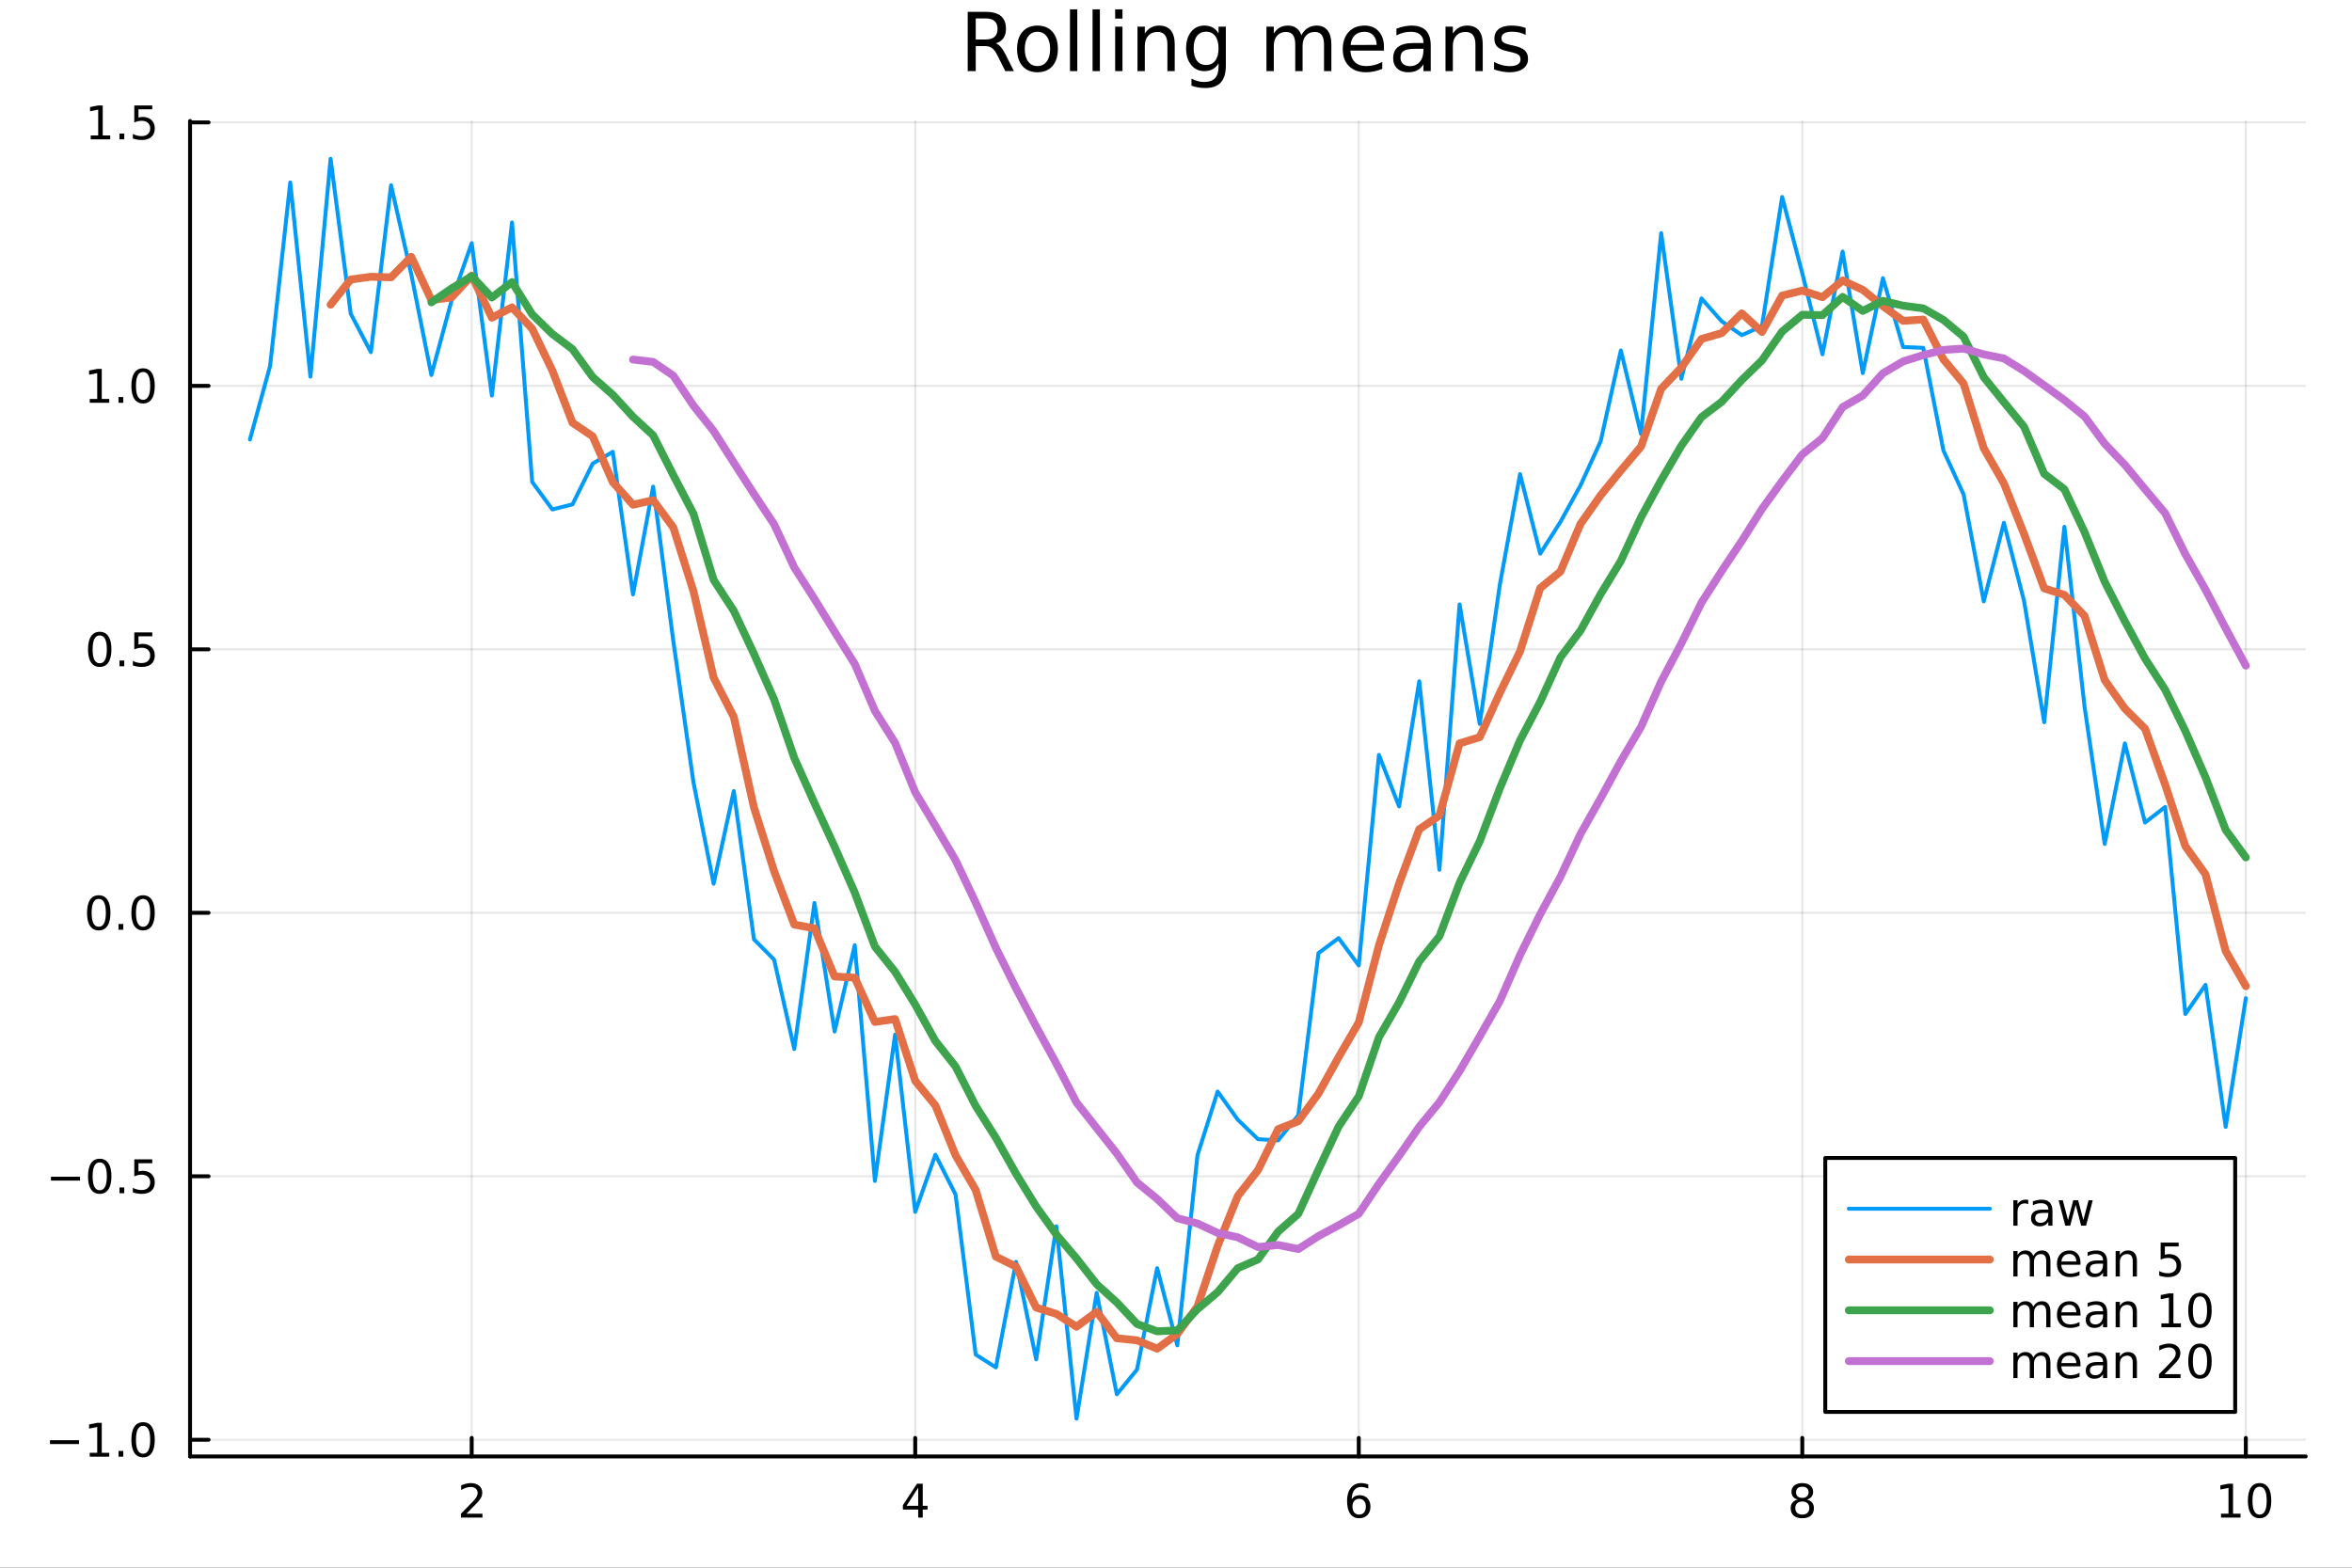 <?xml version="1.0" encoding="utf-8"?>
<svg xmlns="http://www.w3.org/2000/svg" xmlns:xlink="http://www.w3.org/1999/xlink" width="600" height="400" viewBox="0 0 2400 1600">
<rect x="0" y="0" width="2400" height="1600" fill="#333333" stroke="none"/>
<defs>
  <clipPath id="clip060">
    <rect x="0" y="0" width="2400" height="1600"/>
  </clipPath>
</defs>
<path clip-path="url(#clip060)" d="M0 1600 L2400 1600 L2400 0 L0 0  Z" fill="#ffffff" fill-rule="evenodd" fill-opacity="1"/>
<defs>
  <clipPath id="clip061">
    <rect x="480" y="0" width="1681" height="1600"/>
  </clipPath>
</defs>
<path clip-path="url(#clip060)" d="M193.936 1486.45 L2352.76 1486.45 L2352.76 123.472 L193.936 123.472  Z" fill="#ffffff" fill-rule="evenodd" fill-opacity="1"/>
<defs>
  <clipPath id="clip062">
    <rect x="193" y="123" width="2160" height="1364"/>
  </clipPath>
</defs>
<polyline clip-path="url(#clip062)" style="stroke:#000000; stroke-linecap:round; stroke-linejoin:round; stroke-width:2; stroke-opacity:0.1; fill:none" points="481.326,1486.45 481.326,123.472 "/>
<polyline clip-path="url(#clip062)" style="stroke:#000000; stroke-linecap:round; stroke-linejoin:round; stroke-width:2; stroke-opacity:0.1; fill:none" points="933.909,1486.45 933.909,123.472 "/>
<polyline clip-path="url(#clip062)" style="stroke:#000000; stroke-linecap:round; stroke-linejoin:round; stroke-width:2; stroke-opacity:0.1; fill:none" points="1386.49,1486.45 1386.49,123.472 "/>
<polyline clip-path="url(#clip062)" style="stroke:#000000; stroke-linecap:round; stroke-linejoin:round; stroke-width:2; stroke-opacity:0.1; fill:none" points="1839.07,1486.45 1839.07,123.472 "/>
<polyline clip-path="url(#clip062)" style="stroke:#000000; stroke-linecap:round; stroke-linejoin:round; stroke-width:2; stroke-opacity:0.1; fill:none" points="2291.66,1486.45 2291.66,123.472 "/>
<polyline clip-path="url(#clip060)" style="stroke:#000000; stroke-linecap:round; stroke-linejoin:round; stroke-width:4; stroke-opacity:1; fill:none" points="193.936,1486.45 2352.76,1486.45 "/>
<polyline clip-path="url(#clip060)" style="stroke:#000000; stroke-linecap:round; stroke-linejoin:round; stroke-width:4; stroke-opacity:1; fill:none" points="481.326,1486.45 481.326,1467.55 "/>
<polyline clip-path="url(#clip060)" style="stroke:#000000; stroke-linecap:round; stroke-linejoin:round; stroke-width:4; stroke-opacity:1; fill:none" points="933.909,1486.45 933.909,1467.55 "/>
<polyline clip-path="url(#clip060)" style="stroke:#000000; stroke-linecap:round; stroke-linejoin:round; stroke-width:4; stroke-opacity:1; fill:none" points="1386.49,1486.45 1386.49,1467.55 "/>
<polyline clip-path="url(#clip060)" style="stroke:#000000; stroke-linecap:round; stroke-linejoin:round; stroke-width:4; stroke-opacity:1; fill:none" points="1839.07,1486.45 1839.07,1467.55 "/>
<polyline clip-path="url(#clip060)" style="stroke:#000000; stroke-linecap:round; stroke-linejoin:round; stroke-width:4; stroke-opacity:1; fill:none" points="2291.66,1486.45 2291.66,1467.55 "/>
<path clip-path="url(#clip060)" d="M475.979 1544.91 L492.298 1544.91 L492.298 1548.85 L470.354 1548.85 L470.354 1544.91 Q473.016 1542.16 477.599 1537.53 Q482.206 1532.88 483.386 1531.53 Q485.632 1529.01 486.511 1527.27 Q487.414 1525.51 487.414 1523.82 Q487.414 1521.07 485.47 1519.33 Q483.548 1517.6 480.446 1517.6 Q478.247 1517.6 475.794 1518.36 Q473.363 1519.13 470.585 1520.68 L470.585 1515.95 Q473.409 1514.82 475.863 1514.24 Q478.317 1513.66 480.354 1513.66 Q485.724 1513.66 488.919 1516.35 Q492.113 1519.03 492.113 1523.52 Q492.113 1525.65 491.303 1527.57 Q490.516 1529.47 488.409 1532.07 Q487.831 1532.74 484.729 1535.95 Q481.627 1539.15 475.979 1544.91 Z" fill="#000000" fill-rule="nonzero" fill-opacity="1" /><path clip-path="url(#clip060)" d="M936.918 1518.36 L925.113 1536.81 L936.918 1536.81 L936.918 1518.36 M935.691 1514.29 L941.571 1514.29 L941.571 1536.81 L946.501 1536.81 L946.501 1540.7 L941.571 1540.7 L941.571 1548.85 L936.918 1548.85 L936.918 1540.7 L921.316 1540.7 L921.316 1536.19 L935.691 1514.29 Z" fill="#000000" fill-rule="nonzero" fill-opacity="1" /><path clip-path="url(#clip060)" d="M1386.9 1529.7 Q1383.75 1529.7 1381.9 1531.86 Q1380.07 1534.01 1380.07 1537.76 Q1380.07 1541.49 1381.9 1543.66 Q1383.75 1545.82 1386.9 1545.82 Q1390.04 1545.82 1391.87 1543.66 Q1393.73 1541.49 1393.73 1537.76 Q1393.73 1534.01 1391.87 1531.86 Q1390.04 1529.7 1386.9 1529.7 M1396.18 1515.05 L1396.18 1519.31 Q1394.42 1518.48 1392.61 1518.04 Q1390.83 1517.6 1389.07 1517.6 Q1384.44 1517.6 1381.99 1520.72 Q1379.56 1523.85 1379.21 1530.17 Q1380.58 1528.15 1382.64 1527.09 Q1384.7 1526 1387.17 1526 Q1392.38 1526 1395.39 1529.17 Q1398.42 1532.32 1398.42 1537.76 Q1398.42 1543.08 1395.28 1546.3 Q1392.13 1549.52 1386.9 1549.52 Q1380.9 1549.52 1377.73 1544.94 Q1374.56 1540.33 1374.56 1531.6 Q1374.56 1523.41 1378.45 1518.55 Q1382.34 1513.66 1388.89 1513.66 Q1390.65 1513.66 1392.43 1514.01 Q1394.23 1514.36 1396.18 1515.05 Z" fill="#000000" fill-rule="nonzero" fill-opacity="1" /><path clip-path="url(#clip060)" d="M1839.07 1532.44 Q1835.74 1532.44 1833.82 1534.22 Q1831.92 1536 1831.92 1539.13 Q1831.92 1542.25 1833.82 1544.03 Q1835.74 1545.82 1839.07 1545.82 Q1842.41 1545.82 1844.33 1544.03 Q1846.25 1542.23 1846.25 1539.13 Q1846.25 1536 1844.33 1534.22 Q1842.43 1532.44 1839.07 1532.44 M1834.4 1530.45 Q1831.39 1529.7 1829.7 1527.64 Q1828.03 1525.58 1828.03 1522.62 Q1828.03 1518.48 1830.97 1516.07 Q1833.94 1513.66 1839.07 1513.66 Q1844.24 1513.66 1847.18 1516.07 Q1850.12 1518.48 1850.12 1522.62 Q1850.12 1525.58 1848.43 1527.64 Q1846.76 1529.7 1843.77 1530.45 Q1847.15 1531.23 1849.03 1533.52 Q1850.93 1535.82 1850.93 1539.13 Q1850.93 1544.15 1847.85 1546.83 Q1844.79 1549.52 1839.07 1549.52 Q1833.36 1549.52 1830.28 1546.83 Q1827.22 1544.15 1827.22 1539.13 Q1827.22 1535.82 1829.12 1533.52 Q1831.02 1531.23 1834.4 1530.45 M1832.69 1523.06 Q1832.69 1525.75 1834.35 1527.25 Q1836.04 1528.76 1839.07 1528.76 Q1842.08 1528.76 1843.77 1527.25 Q1845.49 1525.75 1845.49 1523.06 Q1845.49 1520.38 1843.77 1518.87 Q1842.08 1517.37 1839.07 1517.37 Q1836.04 1517.37 1834.35 1518.87 Q1832.69 1520.38 1832.69 1523.06 Z" fill="#000000" fill-rule="nonzero" fill-opacity="1" /><path clip-path="url(#clip060)" d="M2266.34 1544.91 L2273.98 1544.91 L2273.98 1518.55 L2265.67 1520.21 L2265.67 1515.95 L2273.94 1514.29 L2278.61 1514.29 L2278.61 1544.91 L2286.25 1544.91 L2286.25 1548.85 L2266.34 1548.85 L2266.34 1544.91 Z" fill="#000000" fill-rule="nonzero" fill-opacity="1" /><path clip-path="url(#clip060)" d="M2305.7 1517.37 Q2302.09 1517.37 2300.26 1520.93 Q2298.45 1524.47 2298.45 1531.6 Q2298.45 1538.71 2300.26 1542.27 Q2302.09 1545.82 2305.7 1545.82 Q2309.33 1545.82 2311.14 1542.27 Q2312.96 1538.71 2312.96 1531.6 Q2312.96 1524.47 2311.14 1520.93 Q2309.33 1517.37 2305.7 1517.37 M2305.7 1513.66 Q2311.51 1513.66 2314.56 1518.27 Q2317.64 1522.85 2317.64 1531.6 Q2317.64 1540.33 2314.56 1544.94 Q2311.51 1549.52 2305.7 1549.52 Q2299.89 1549.52 2296.81 1544.94 Q2293.75 1540.33 2293.75 1531.6 Q2293.75 1522.85 2296.81 1518.27 Q2299.89 1513.66 2305.7 1513.66 Z" fill="#000000" fill-rule="nonzero" fill-opacity="1" /><polyline clip-path="url(#clip062)" style="stroke:#000000; stroke-linecap:round; stroke-linejoin:round; stroke-width:2; stroke-opacity:0.1; fill:none" points="193.936,1469.43 2352.76,1469.43 "/>
<polyline clip-path="url(#clip062)" style="stroke:#000000; stroke-linecap:round; stroke-linejoin:round; stroke-width:2; stroke-opacity:0.1; fill:none" points="193.936,1200.53 2352.76,1200.53 "/>
<polyline clip-path="url(#clip062)" style="stroke:#000000; stroke-linecap:round; stroke-linejoin:round; stroke-width:2; stroke-opacity:0.1; fill:none" points="193.936,931.626 2352.76,931.626 "/>
<polyline clip-path="url(#clip062)" style="stroke:#000000; stroke-linecap:round; stroke-linejoin:round; stroke-width:2; stroke-opacity:0.1; fill:none" points="193.936,662.722 2352.76,662.722 "/>
<polyline clip-path="url(#clip062)" style="stroke:#000000; stroke-linecap:round; stroke-linejoin:round; stroke-width:2; stroke-opacity:0.1; fill:none" points="193.936,393.818 2352.76,393.818 "/>
<polyline clip-path="url(#clip062)" style="stroke:#000000; stroke-linecap:round; stroke-linejoin:round; stroke-width:2; stroke-opacity:0.1; fill:none" points="193.936,124.913 2352.76,124.913 "/>
<polyline clip-path="url(#clip060)" style="stroke:#000000; stroke-linecap:round; stroke-linejoin:round; stroke-width:4; stroke-opacity:1; fill:none" points="193.936,1486.45 193.936,123.472 "/>
<polyline clip-path="url(#clip060)" style="stroke:#000000; stroke-linecap:round; stroke-linejoin:round; stroke-width:4; stroke-opacity:1; fill:none" points="193.936,1469.43 212.834,1469.43 "/>
<polyline clip-path="url(#clip060)" style="stroke:#000000; stroke-linecap:round; stroke-linejoin:round; stroke-width:4; stroke-opacity:1; fill:none" points="193.936,1200.53 212.834,1200.53 "/>
<polyline clip-path="url(#clip060)" style="stroke:#000000; stroke-linecap:round; stroke-linejoin:round; stroke-width:4; stroke-opacity:1; fill:none" points="193.936,931.626 212.834,931.626 "/>
<polyline clip-path="url(#clip060)" style="stroke:#000000; stroke-linecap:round; stroke-linejoin:round; stroke-width:4; stroke-opacity:1; fill:none" points="193.936,662.722 212.834,662.722 "/>
<polyline clip-path="url(#clip060)" style="stroke:#000000; stroke-linecap:round; stroke-linejoin:round; stroke-width:4; stroke-opacity:1; fill:none" points="193.936,393.818 212.834,393.818 "/>
<polyline clip-path="url(#clip060)" style="stroke:#000000; stroke-linecap:round; stroke-linejoin:round; stroke-width:4; stroke-opacity:1; fill:none" points="193.936,124.913 212.834,124.913 "/>
<path clip-path="url(#clip060)" d="M50.992 1469.89 L80.668 1469.89 L80.668 1473.82 L50.992 1473.82 L50.992 1469.89 Z" fill="#000000" fill-rule="nonzero" fill-opacity="1" /><path clip-path="url(#clip060)" d="M91.571 1482.78 L99.21 1482.78 L99.21 1456.41 L90.899 1458.08 L90.899 1453.82 L99.163 1452.15 L103.839 1452.15 L103.839 1482.78 L111.478 1482.78 L111.478 1486.71 L91.571 1486.71 L91.571 1482.78 Z" fill="#000000" fill-rule="nonzero" fill-opacity="1" /><path clip-path="url(#clip060)" d="M120.922 1480.83 L125.807 1480.83 L125.807 1486.71 L120.922 1486.71 L120.922 1480.83 Z" fill="#000000" fill-rule="nonzero" fill-opacity="1" /><path clip-path="url(#clip060)" d="M145.992 1455.23 Q142.381 1455.23 140.552 1458.8 Q138.746 1462.34 138.746 1469.47 Q138.746 1476.58 140.552 1480.14 Q142.381 1483.68 145.992 1483.68 Q149.626 1483.68 151.431 1480.14 Q153.26 1476.58 153.26 1469.47 Q153.26 1462.34 151.431 1458.8 Q149.626 1455.23 145.992 1455.23 M145.992 1451.53 Q151.802 1451.53 154.857 1456.14 Q157.936 1460.72 157.936 1469.47 Q157.936 1478.2 154.857 1482.8 Q151.802 1487.39 145.992 1487.39 Q140.181 1487.39 137.103 1482.8 Q134.047 1478.2 134.047 1469.47 Q134.047 1460.72 137.103 1456.14 Q140.181 1451.53 145.992 1451.53 Z" fill="#000000" fill-rule="nonzero" fill-opacity="1" /><path clip-path="url(#clip060)" d="M51.987 1200.98 L81.663 1200.98 L81.663 1204.92 L51.987 1204.92 L51.987 1200.98 Z" fill="#000000" fill-rule="nonzero" fill-opacity="1" /><path clip-path="url(#clip060)" d="M101.756 1186.33 Q98.145 1186.33 96.316 1189.89 Q94.51 1193.44 94.51 1200.56 Q94.51 1207.67 96.316 1211.24 Q98.145 1214.78 101.756 1214.78 Q105.39 1214.78 107.196 1211.24 Q109.024 1207.67 109.024 1200.56 Q109.024 1193.44 107.196 1189.89 Q105.39 1186.33 101.756 1186.33 M101.756 1182.63 Q107.566 1182.63 110.621 1187.23 Q113.7 1191.81 113.7 1200.56 Q113.7 1209.29 110.621 1213.9 Q107.566 1218.48 101.756 1218.48 Q95.946 1218.48 92.867 1213.9 Q89.811 1209.29 89.811 1200.56 Q89.811 1191.81 92.867 1187.23 Q95.946 1182.63 101.756 1182.63 Z" fill="#000000" fill-rule="nonzero" fill-opacity="1" /><path clip-path="url(#clip060)" d="M121.918 1211.93 L126.802 1211.93 L126.802 1217.81 L121.918 1217.81 L121.918 1211.93 Z" fill="#000000" fill-rule="nonzero" fill-opacity="1" /><path clip-path="url(#clip060)" d="M137.033 1183.25 L155.39 1183.25 L155.39 1187.19 L141.316 1187.19 L141.316 1195.66 Q142.334 1195.31 143.353 1195.15 Q144.371 1194.96 145.39 1194.96 Q151.177 1194.96 154.556 1198.13 Q157.936 1201.31 157.936 1206.72 Q157.936 1212.3 154.464 1215.4 Q150.992 1218.48 144.672 1218.48 Q142.496 1218.48 140.228 1218.11 Q137.982 1217.74 135.575 1217 L135.575 1212.3 Q137.658 1213.44 139.881 1213.99 Q142.103 1214.55 144.58 1214.55 Q148.584 1214.55 150.922 1212.44 Q153.26 1210.33 153.26 1206.72 Q153.26 1203.11 150.922 1201 Q148.584 1198.9 144.58 1198.9 Q142.705 1198.9 140.83 1199.31 Q138.978 1199.73 137.033 1200.61 L137.033 1183.25 Z" fill="#000000" fill-rule="nonzero" fill-opacity="1" /><path clip-path="url(#clip060)" d="M100.76 917.425 Q97.149 917.425 95.321 920.989 Q93.515 924.531 93.515 931.661 Q93.515 938.767 95.321 942.332 Q97.149 945.874 100.76 945.874 Q104.395 945.874 106.2 942.332 Q108.029 938.767 108.029 931.661 Q108.029 924.531 106.2 920.989 Q104.395 917.425 100.76 917.425 M100.76 913.721 Q106.571 913.721 109.626 918.327 Q112.705 922.911 112.705 931.661 Q112.705 940.387 109.626 944.994 Q106.571 949.577 100.76 949.577 Q94.95 949.577 91.871 944.994 Q88.816 940.387 88.816 931.661 Q88.816 922.911 91.871 918.327 Q94.95 913.721 100.76 913.721 Z" fill="#000000" fill-rule="nonzero" fill-opacity="1" /><path clip-path="url(#clip060)" d="M120.922 943.026 L125.807 943.026 L125.807 948.906 L120.922 948.906 L120.922 943.026 Z" fill="#000000" fill-rule="nonzero" fill-opacity="1" /><path clip-path="url(#clip060)" d="M145.992 917.425 Q142.381 917.425 140.552 920.989 Q138.746 924.531 138.746 931.661 Q138.746 938.767 140.552 942.332 Q142.381 945.874 145.992 945.874 Q149.626 945.874 151.431 942.332 Q153.26 938.767 153.26 931.661 Q153.26 924.531 151.431 920.989 Q149.626 917.425 145.992 917.425 M145.992 913.721 Q151.802 913.721 154.857 918.327 Q157.936 922.911 157.936 931.661 Q157.936 940.387 154.857 944.994 Q151.802 949.577 145.992 949.577 Q140.181 949.577 137.103 944.994 Q134.047 940.387 134.047 931.661 Q134.047 922.911 137.103 918.327 Q140.181 913.721 145.992 913.721 Z" fill="#000000" fill-rule="nonzero" fill-opacity="1" /><path clip-path="url(#clip060)" d="M101.756 648.52 Q98.145 648.52 96.316 652.085 Q94.51 655.627 94.51 662.756 Q94.51 669.863 96.316 673.428 Q98.145 676.969 101.756 676.969 Q105.39 676.969 107.196 673.428 Q109.024 669.863 109.024 662.756 Q109.024 655.627 107.196 652.085 Q105.39 648.52 101.756 648.52 M101.756 644.817 Q107.566 644.817 110.621 649.423 Q113.7 654.006 113.7 662.756 Q113.7 671.483 110.621 676.09 Q107.566 680.673 101.756 680.673 Q95.946 680.673 92.867 676.09 Q89.811 671.483 89.811 662.756 Q89.811 654.006 92.867 649.423 Q95.946 644.817 101.756 644.817 Z" fill="#000000" fill-rule="nonzero" fill-opacity="1" /><path clip-path="url(#clip060)" d="M121.918 674.122 L126.802 674.122 L126.802 680.002 L121.918 680.002 L121.918 674.122 Z" fill="#000000" fill-rule="nonzero" fill-opacity="1" /><path clip-path="url(#clip060)" d="M137.033 645.442 L155.39 645.442 L155.39 649.377 L141.316 649.377 L141.316 657.849 Q142.334 657.502 143.353 657.34 Q144.371 657.155 145.39 657.155 Q151.177 657.155 154.556 660.326 Q157.936 663.497 157.936 668.914 Q157.936 674.492 154.464 677.594 Q150.992 680.673 144.672 680.673 Q142.496 680.673 140.228 680.303 Q137.982 679.932 135.575 679.192 L135.575 674.492 Q137.658 675.627 139.881 676.182 Q142.103 676.738 144.58 676.738 Q148.584 676.738 150.922 674.631 Q153.26 672.525 153.26 668.914 Q153.26 665.303 150.922 663.196 Q148.584 661.09 144.58 661.09 Q142.705 661.09 140.83 661.506 Q138.978 661.923 137.033 662.803 L137.033 645.442 Z" fill="#000000" fill-rule="nonzero" fill-opacity="1" /><path clip-path="url(#clip060)" d="M91.571 407.162 L99.21 407.162 L99.21 380.797 L90.899 382.463 L90.899 378.204 L99.163 376.538 L103.839 376.538 L103.839 407.162 L111.478 407.162 L111.478 411.098 L91.571 411.098 L91.571 407.162 Z" fill="#000000" fill-rule="nonzero" fill-opacity="1" /><path clip-path="url(#clip060)" d="M120.922 405.218 L125.807 405.218 L125.807 411.098 L120.922 411.098 L120.922 405.218 Z" fill="#000000" fill-rule="nonzero" fill-opacity="1" /><path clip-path="url(#clip060)" d="M145.992 379.616 Q142.381 379.616 140.552 383.181 Q138.746 386.723 138.746 393.852 Q138.746 400.959 140.552 404.523 Q142.381 408.065 145.992 408.065 Q149.626 408.065 151.431 404.523 Q153.26 400.959 153.26 393.852 Q153.26 386.723 151.431 383.181 Q149.626 379.616 145.992 379.616 M145.992 375.913 Q151.802 375.913 154.857 380.519 Q157.936 385.102 157.936 393.852 Q157.936 402.579 154.857 407.185 Q151.802 411.769 145.992 411.769 Q140.181 411.769 137.103 407.185 Q134.047 402.579 134.047 393.852 Q134.047 385.102 137.103 380.519 Q140.181 375.913 145.992 375.913 Z" fill="#000000" fill-rule="nonzero" fill-opacity="1" /><path clip-path="url(#clip060)" d="M92.566 138.258 L100.205 138.258 L100.205 111.893 L91.895 113.559 L91.895 109.3 L100.159 107.633 L104.834 107.633 L104.834 138.258 L112.473 138.258 L112.473 142.193 L92.566 142.193 L92.566 138.258 Z" fill="#000000" fill-rule="nonzero" fill-opacity="1" /><path clip-path="url(#clip060)" d="M121.918 136.314 L126.802 136.314 L126.802 142.193 L121.918 142.193 L121.918 136.314 Z" fill="#000000" fill-rule="nonzero" fill-opacity="1" /><path clip-path="url(#clip060)" d="M137.033 107.633 L155.39 107.633 L155.39 111.568 L141.316 111.568 L141.316 120.041 Q142.334 119.693 143.353 119.531 Q144.371 119.346 145.39 119.346 Q151.177 119.346 154.556 122.517 Q157.936 125.689 157.936 131.105 Q157.936 136.684 154.464 139.786 Q150.992 142.865 144.672 142.865 Q142.496 142.865 140.228 142.494 Q137.982 142.124 135.575 141.383 L135.575 136.684 Q137.658 137.818 139.881 138.374 Q142.103 138.929 144.58 138.929 Q148.584 138.929 150.922 136.823 Q153.26 134.716 153.26 131.105 Q153.26 127.494 150.922 125.388 Q148.584 123.281 144.58 123.281 Q142.705 123.281 140.83 123.698 Q138.978 124.115 137.033 124.994 L137.033 107.633 Z" fill="#000000" fill-rule="nonzero" fill-opacity="1" /><path clip-path="url(#clip060)" d="M1016.15 44.22 Q1018.79 45.111 1021.26 48.028 Q1023.77 50.944 1026.28 56.048 L1034.59 72.576 L1025.8 72.576 L1018.06 57.061 Q1015.06 50.985 1012.22 49 Q1009.43 47.015 1004.57 47.015 L995.656 47.015 L995.656 72.576 L987.474 72.576 L987.474 12.096 L1005.95 12.096 Q1016.32 12.096 1021.42 16.43 Q1026.52 20.765 1026.52 29.515 Q1026.52 35.227 1023.85 38.994 Q1021.22 42.761 1016.15 44.22 M995.656 18.82 L995.656 40.29 L1005.95 40.29 Q1011.86 40.29 1014.86 37.576 Q1017.9 34.822 1017.9 29.515 Q1017.9 24.208 1014.86 21.535 Q1011.86 18.82 1005.95 18.82 L995.656 18.82 Z" fill="#000000" fill-rule="nonzero" fill-opacity="1" /><path clip-path="url(#clip060)" d="M1058.65 32.431 Q1052.65 32.431 1049.17 37.131 Q1045.69 41.789 1045.69 49.931 Q1045.69 58.074 1049.13 62.773 Q1052.61 67.431 1058.65 67.431 Q1064.6 67.431 1068.09 62.732 Q1071.57 58.033 1071.57 49.931 Q1071.57 41.87 1068.09 37.171 Q1064.6 32.431 1058.65 32.431 M1058.65 26.112 Q1068.37 26.112 1073.92 32.431 Q1079.47 38.751 1079.47 49.931 Q1079.47 61.071 1073.92 67.431 Q1068.37 73.751 1058.65 73.751 Q1048.89 73.751 1043.34 67.431 Q1037.83 61.071 1037.83 49.931 Q1037.83 38.751 1043.34 32.431 Q1048.89 26.112 1058.65 26.112 Z" fill="#000000" fill-rule="nonzero" fill-opacity="1" /><path clip-path="url(#clip060)" d="M1091.82 9.544 L1099.28 9.544 L1099.28 72.576 L1091.82 72.576 L1091.82 9.544 Z" fill="#000000" fill-rule="nonzero" fill-opacity="1" /><path clip-path="url(#clip060)" d="M1114.87 9.544 L1122.33 9.544 L1122.33 72.576 L1114.87 72.576 L1114.87 9.544 Z" fill="#000000" fill-rule="nonzero" fill-opacity="1" /><path clip-path="url(#clip060)" d="M1137.92 27.206 L1145.38 27.206 L1145.38 72.576 L1137.92 72.576 L1137.92 27.206 M1137.92 9.544 L1145.38 9.544 L1145.38 18.983 L1137.92 18.983 L1137.92 9.544 Z" fill="#000000" fill-rule="nonzero" fill-opacity="1" /><path clip-path="url(#clip060)" d="M1198.69 45.192 L1198.69 72.576 L1191.23 72.576 L1191.23 45.435 Q1191.23 38.994 1188.72 35.794 Q1186.21 32.594 1181.19 32.594 Q1175.15 32.594 1171.67 36.442 Q1168.18 40.29 1168.18 46.934 L1168.18 72.576 L1160.69 72.576 L1160.69 27.206 L1168.18 27.206 L1168.18 34.254 Q1170.86 30.163 1174.46 28.138 Q1178.11 26.112 1182.85 26.112 Q1190.67 26.112 1194.68 30.973 Q1198.69 35.794 1198.69 45.192 Z" fill="#000000" fill-rule="nonzero" fill-opacity="1" /><path clip-path="url(#clip060)" d="M1243.41 49.364 Q1243.41 41.263 1240.05 36.806 Q1236.73 32.35 1230.69 32.35 Q1224.69 32.35 1221.33 36.806 Q1218.01 41.263 1218.01 49.364 Q1218.01 57.426 1221.33 61.882 Q1224.69 66.338 1230.69 66.338 Q1236.73 66.338 1240.05 61.882 Q1243.41 57.426 1243.41 49.364 M1250.86 66.945 Q1250.86 78.531 1245.72 84.162 Q1240.57 89.833 1229.96 89.833 Q1226.03 89.833 1222.55 89.225 Q1219.06 88.658 1215.78 87.443 L1215.78 80.192 Q1219.06 81.974 1222.26 82.825 Q1225.46 83.675 1228.79 83.675 Q1236.12 83.675 1239.76 79.827 Q1243.41 76.019 1243.41 68.282 L1243.41 64.596 Q1241.1 68.606 1237.5 70.591 Q1233.89 72.576 1228.87 72.576 Q1220.52 72.576 1215.42 66.216 Q1210.31 59.856 1210.31 49.364 Q1210.31 38.832 1215.42 32.472 Q1220.52 26.112 1228.87 26.112 Q1233.89 26.112 1237.5 28.097 Q1241.1 30.082 1243.41 34.092 L1243.41 27.206 L1250.86 27.206 L1250.86 66.945 Z" fill="#000000" fill-rule="nonzero" fill-opacity="1" /><path clip-path="url(#clip060)" d="M1327.91 35.915 Q1330.71 30.892 1334.6 28.502 Q1338.48 26.112 1343.75 26.112 Q1350.84 26.112 1354.69 31.095 Q1358.54 36.037 1358.54 45.192 L1358.54 72.576 L1351.04 72.576 L1351.04 45.435 Q1351.04 38.913 1348.73 35.753 Q1346.42 32.594 1341.68 32.594 Q1335.89 32.594 1332.53 36.442 Q1329.17 40.29 1329.17 46.934 L1329.17 72.576 L1321.67 72.576 L1321.67 45.435 Q1321.67 38.873 1319.36 35.753 Q1317.06 32.594 1312.23 32.594 Q1306.52 32.594 1303.16 36.482 Q1299.8 40.331 1299.8 46.934 L1299.8 72.576 L1292.3 72.576 L1292.3 27.206 L1299.8 27.206 L1299.8 34.254 Q1302.35 30.082 1305.92 28.097 Q1309.48 26.112 1314.38 26.112 Q1319.32 26.112 1322.77 28.624 Q1326.25 31.135 1327.91 35.915 Z" fill="#000000" fill-rule="nonzero" fill-opacity="1" /><path clip-path="url(#clip060)" d="M1412.21 48.028 L1412.21 51.673 L1377.94 51.673 Q1378.43 59.37 1382.56 63.421 Q1386.73 67.431 1394.14 67.431 Q1398.44 67.431 1402.45 66.378 Q1406.5 65.325 1410.47 63.218 L1410.47 70.267 Q1406.46 71.968 1402.25 72.86 Q1398.03 73.751 1393.7 73.751 Q1382.84 73.751 1376.48 67.431 Q1370.16 61.112 1370.16 50.337 Q1370.16 39.197 1376.16 32.675 Q1382.19 26.112 1392.4 26.112 Q1401.56 26.112 1406.86 32.026 Q1412.21 37.9 1412.21 48.028 M1404.76 45.84 Q1404.68 39.723 1401.31 36.077 Q1397.99 32.431 1392.48 32.431 Q1386.24 32.431 1382.48 35.956 Q1378.75 39.48 1378.18 45.88 L1404.76 45.84 Z" fill="#000000" fill-rule="nonzero" fill-opacity="1" /><path clip-path="url(#clip060)" d="M1445.06 49.769 Q1436.03 49.769 1432.55 51.835 Q1429.06 53.901 1429.06 58.884 Q1429.06 62.854 1431.66 65.203 Q1434.29 67.512 1438.78 67.512 Q1444.98 67.512 1448.71 63.137 Q1452.48 58.722 1452.48 51.43 L1452.48 49.769 L1445.06 49.769 M1459.93 46.691 L1459.93 72.576 L1452.48 72.576 L1452.48 65.689 Q1449.92 69.821 1446.12 71.806 Q1442.31 73.751 1436.8 73.751 Q1429.83 73.751 1425.7 69.862 Q1421.61 65.933 1421.61 59.37 Q1421.61 51.714 1426.71 47.825 Q1431.86 43.936 1442.03 43.936 L1452.48 43.936 L1452.48 43.207 Q1452.48 38.062 1449.07 35.267 Q1445.71 32.431 1439.6 32.431 Q1435.71 32.431 1432.02 33.363 Q1428.33 34.295 1424.93 36.158 L1424.93 29.272 Q1429.02 27.692 1432.87 26.922 Q1436.72 26.112 1440.36 26.112 Q1450.21 26.112 1455.07 31.216 Q1459.93 36.32 1459.93 46.691 Z" fill="#000000" fill-rule="nonzero" fill-opacity="1" /><path clip-path="url(#clip060)" d="M1513 45.192 L1513 72.576 L1505.54 72.576 L1505.54 45.435 Q1505.54 38.994 1503.03 35.794 Q1500.52 32.594 1495.5 32.594 Q1489.46 32.594 1485.98 36.442 Q1482.49 40.29 1482.49 46.934 L1482.49 72.576 L1475 72.576 L1475 27.206 L1482.49 27.206 L1482.49 34.254 Q1485.17 30.163 1488.77 28.138 Q1492.42 26.112 1497.16 26.112 Q1504.98 26.112 1508.99 30.973 Q1513 35.794 1513 45.192 Z" fill="#000000" fill-rule="nonzero" fill-opacity="1" /><path clip-path="url(#clip060)" d="M1556.79 28.543 L1556.79 35.591 Q1553.63 33.971 1550.23 33.161 Q1546.82 32.35 1543.18 32.35 Q1537.63 32.35 1534.83 34.052 Q1532.08 35.753 1532.08 39.156 Q1532.08 41.749 1534.06 43.248 Q1536.05 44.706 1542.04 46.043 L1544.59 46.61 Q1552.53 48.311 1555.86 51.43 Q1559.22 54.509 1559.22 60.059 Q1559.22 66.378 1554.2 70.064 Q1549.21 73.751 1540.46 73.751 Q1536.82 73.751 1532.85 73.022 Q1528.92 72.333 1524.54 70.915 L1524.54 63.218 Q1528.67 65.365 1532.68 66.459 Q1536.7 67.512 1540.62 67.512 Q1545.89 67.512 1548.73 65.73 Q1551.56 63.907 1551.56 60.626 Q1551.56 57.588 1549.5 55.967 Q1547.47 54.347 1540.54 52.848 L1537.95 52.24 Q1531.02 50.782 1527.95 47.785 Q1524.87 44.746 1524.87 39.48 Q1524.87 33.08 1529.4 29.596 Q1533.94 26.112 1542.29 26.112 Q1546.42 26.112 1550.06 26.72 Q1553.71 27.327 1556.79 28.543 Z" fill="#000000" fill-rule="nonzero" fill-opacity="1" /><polyline clip-path="url(#clip062)" style="stroke:#009af9; stroke-linecap:round; stroke-linejoin:round; stroke-width:4; stroke-opacity:1; fill:none" points="255.035,448.554 275.607,373.504 296.179,186.226 316.751,384.47 337.322,162.047 357.894,320.15 378.466,359.436 399.038,189.047 419.61,279.68 440.182,382.758 460.754,306.8 481.326,248.193 501.898,403.729 522.47,227.053 543.042,491.826 563.614,519.955 584.186,514.767 604.758,473.146 625.33,461.115 645.902,606.68 666.474,496.701 687.046,654.199 707.617,798.471 728.189,901.929 748.761,807.346 769.333,958.689 789.905,979.423 810.477,1070.62 831.049,921.59 851.621,1052.8 872.193,964.686 892.765,1205.25 913.337,1055.96 933.909,1236.87 954.481,1178.53 975.053,1219.12 995.625,1382.49 1016.2,1395.61 1036.77,1287.86 1057.34,1387.42 1077.91,1251.56 1098.48,1447.87 1119.06,1319.46 1139.63,1423.03 1160.2,1397.77 1180.77,1294.3 1201.34,1373.1 1221.92,1179.01 1242.49,1114.03 1263.06,1142.78 1283.63,1162.63 1304.2,1163.88 1324.78,1138.15 1345.35,972.785 1365.92,957.447 1386.49,985.323 1407.06,770.486 1427.64,823.042 1448.21,695.287 1468.78,887.708 1489.35,616.897 1509.92,738.888 1530.5,596.399 1551.07,483.904 1571.64,565.078 1592.21,532.801 1612.78,495.314 1633.35,450.286 1653.93,357.676 1674.5,442.921 1695.07,237.975 1715.64,386.568 1736.21,304.59 1756.79,327.905 1777.36,342.065 1797.93,332.834 1818.5,201.004 1839.07,278.912 1859.65,361.629 1880.22,256.774 1900.79,380.804 1921.36,283.885 1941.93,354.173 1962.51,354.996 1983.08,459.757 2003.65,504.595 2024.22,613.804 2044.79,533.586 2065.37,613.372 2085.94,737.136 2106.51,537.678 2127.08,721.172 2147.65,861.369 2168.23,758.728 2188.8,839.491 2209.37,823.571 2229.94,1034.9 2250.51,1005.13 2271.09,1150.12 2291.66,1018.77 "/>
<polyline clip-path="url(#clip062)" style="stroke:#e26f46; stroke-linecap:round; stroke-linejoin:round; stroke-width:8; stroke-opacity:1; fill:none" points="337.322,310.96 357.894,285.279 378.466,282.466 399.038,283.03 419.61,262.072 440.182,306.214 460.754,303.544 481.326,281.296 501.898,324.232 522.47,313.707 543.042,335.52 563.614,378.151 584.186,431.466 604.758,445.349 625.33,492.162 645.902,515.133 666.474,510.482 687.046,538.368 707.617,603.433 728.189,691.596 748.761,731.729 769.333,824.127 789.905,889.171 810.477,943.602 831.049,947.534 851.621,996.625 872.193,997.825 892.765,1042.99 913.337,1040.06 933.909,1103.12 954.481,1128.26 975.053,1179.15 995.625,1214.6 1016.2,1282.53 1036.77,1292.72 1057.34,1334.5 1077.91,1340.99 1098.48,1354.06 1119.06,1338.83 1139.63,1365.87 1160.2,1367.94 1180.77,1376.49 1201.34,1361.53 1221.92,1333.44 1242.49,1271.64 1263.06,1220.64 1283.63,1194.31 1304.2,1152.47 1324.78,1144.29 1345.35,1116.05 1365.92,1078.98 1386.49,1043.52 1407.06,964.839 1427.64,901.817 1448.21,846.317 1468.78,832.369 1489.35,758.684 1509.92,752.364 1530.5,707.036 1551.07,664.759 1571.64,600.233 1592.21,583.414 1612.78,534.699 1633.35,505.477 1653.93,480.231 1674.5,455.8 1695.07,396.834 1715.64,375.085 1736.21,345.946 1756.79,339.992 1777.36,319.82 1797.93,338.792 1818.5,301.68 1839.07,296.544 1859.65,303.289 1880.22,286.23 1900.79,295.824 1921.36,312.401 1941.93,327.453 1962.51,326.126 1983.08,366.723 2003.65,391.481 2024.22,457.465 2044.79,493.348 2065.37,545.023 2085.94,600.498 2106.51,607.115 2127.08,628.589 2147.65,694.145 2168.23,723.216 2188.8,743.687 2209.37,800.866 2229.94,863.611 2250.51,892.364 2271.09,970.641 2291.66,1006.5 "/>
<polyline clip-path="url(#clip062)" style="stroke:#3da44d; stroke-linecap:round; stroke-linejoin:round; stroke-width:8; stroke-opacity:1; fill:none" points="440.182,308.587 460.754,294.412 481.326,281.881 501.898,303.631 522.47,287.889 543.042,320.867 563.614,340.848 584.186,356.381 604.758,384.791 625.33,402.934 645.902,425.327 666.474,444.317 687.046,484.917 707.617,524.391 728.189,591.879 748.761,623.431 769.333,667.304 789.905,713.77 810.477,773.518 831.049,819.565 851.621,864.177 872.193,910.976 892.765,966.081 913.337,991.83 933.909,1025.32 954.481,1062.44 975.053,1088.49 995.625,1128.79 1016.2,1161.29 1036.77,1197.92 1057.34,1231.38 1077.91,1260.07 1098.48,1284.33 1119.06,1310.68 1139.63,1329.3 1160.2,1351.22 1180.77,1358.74 1201.34,1357.8 1221.92,1336.14 1242.49,1318.75 1263.06,1294.29 1283.63,1285.4 1304.2,1257 1324.78,1238.87 1345.35,1193.84 1365.92,1149.81 1386.49,1118.91 1407.06,1058.65 1427.64,1023.06 1448.21,981.182 1468.78,955.674 1489.35,901.101 1509.92,858.602 1530.5,804.426 1551.07,755.538 1571.64,716.301 1592.21,671.049 1612.78,643.532 1633.35,606.256 1653.93,572.495 1674.5,528.016 1695.07,490.124 1715.64,454.892 1736.21,425.711 1756.79,410.111 1777.36,387.81 1797.93,367.813 1818.5,338.382 1839.07,321.245 1859.65,321.64 1880.22,303.025 1900.79,317.308 1921.36,307.04 1941.93,311.998 1962.51,314.708 1983.08,326.477 2003.65,343.653 2024.22,384.933 2044.79,410.4 2065.37,435.574 2085.94,483.611 2106.51,499.298 2127.08,543.027 2147.65,593.746 2168.23,634.12 2188.8,672.093 2209.37,703.991 2229.94,746.1 2250.51,793.254 2271.09,846.929 2291.66,875.093 "/>
<polyline clip-path="url(#clip062)" style="stroke:#c271d2; stroke-linecap:round; stroke-linejoin:round; stroke-width:8; stroke-opacity:1; fill:none" points="645.902,366.957 666.474,369.364 687.046,383.399 707.617,414.011 728.189,439.884 748.761,472.149 769.333,504.076 789.905,535.075 810.477,579.154 831.049,611.25 851.621,644.752 872.193,677.646 892.765,725.499 913.337,758.111 933.909,808.602 954.481,842.937 975.053,877.895 995.625,921.282 1016.2,967.405 1036.77,1008.74 1057.34,1047.78 1077.91,1085.52 1098.48,1125.21 1119.06,1151.26 1139.63,1177.31 1160.2,1206.83 1180.77,1223.61 1201.34,1243.3 1221.92,1248.71 1242.49,1258.34 1263.06,1262.84 1283.63,1272.73 1304.2,1270.66 1324.78,1274.77 1345.35,1261.57 1365.92,1250.52 1386.49,1238.83 1407.06,1208.22 1427.64,1179.6 1448.21,1149.97 1468.78,1124.98 1489.35,1093.25 1509.92,1057.8 1530.5,1021.65 1551.07,974.691 1571.64,933.056 1592.21,894.981 1612.78,851.092 1633.35,814.656 1653.93,776.838 1674.5,741.845 1695.07,695.613 1715.64,656.747 1736.21,615.069 1756.79,582.825 1777.36,552.056 1797.93,519.431 1818.5,490.957 1839.07,463.751 1859.65,447.068 1880.22,415.521 1900.79,403.716 1921.36,380.966 1941.93,368.855 1962.51,362.409 1983.08,357.143 2003.65,355.733 2024.22,361.658 2044.79,365.823 2065.37,378.607 2085.94,393.318 2106.51,408.303 2127.08,425.033 2147.65,452.872 2168.23,474.414 2188.8,499.285 2209.37,523.822 2229.94,565.516 2250.51,601.827 2271.09,641.252 2291.66,679.352 "/>
<path clip-path="url(#clip060)" d="M1862.53 1441.02 L2280.8 1441.02 L2280.8 1181.82 L1862.53 1181.82  Z" fill="#ffffff" fill-rule="evenodd" fill-opacity="1"/>
<polyline clip-path="url(#clip060)" style="stroke:#000000; stroke-linecap:round; stroke-linejoin:round; stroke-width:4; stroke-opacity:1; fill:none" points="1862.53,1441.02 2280.8,1441.02 2280.8,1181.82 1862.53,1181.82 1862.53,1441.02 "/>
<polyline clip-path="url(#clip060)" style="stroke:#009af9; stroke-linecap:round; stroke-linejoin:round; stroke-width:4; stroke-opacity:1; fill:none" points="1886.52,1233.66 2030.44,1233.66 "/>
<path clip-path="url(#clip060)" d="M2069.61 1228.99 Q2068.89 1228.57 2068.04 1228.39 Q2067.2 1228.18 2066.18 1228.18 Q2062.57 1228.18 2060.63 1230.54 Q2058.71 1232.88 2058.71 1237.28 L2058.71 1250.94 L2054.43 1250.94 L2054.43 1225.01 L2058.71 1225.01 L2058.71 1229.04 Q2060.05 1226.68 2062.2 1225.54 Q2064.36 1224.38 2067.43 1224.38 Q2067.87 1224.38 2068.41 1224.45 Q2068.94 1224.5 2069.59 1224.62 L2069.61 1228.99 Z" fill="#000000" fill-rule="nonzero" fill-opacity="1" /><path clip-path="url(#clip060)" d="M2085.86 1237.9 Q2080.7 1237.9 2078.71 1239.08 Q2076.72 1240.26 2076.72 1243.11 Q2076.72 1245.38 2078.2 1246.72 Q2079.7 1248.04 2082.27 1248.04 Q2085.81 1248.04 2087.94 1245.54 Q2090.1 1243.02 2090.1 1238.85 L2090.1 1237.9 L2085.86 1237.9 M2094.36 1236.14 L2094.36 1250.94 L2090.1 1250.94 L2090.1 1247 Q2088.64 1249.36 2086.46 1250.5 Q2084.29 1251.61 2081.14 1251.61 Q2077.16 1251.61 2074.8 1249.38 Q2072.46 1247.14 2072.46 1243.39 Q2072.46 1239.01 2075.37 1236.79 Q2078.31 1234.57 2084.12 1234.57 L2090.1 1234.57 L2090.1 1234.15 Q2090.1 1231.21 2088.15 1229.62 Q2086.23 1228 2082.74 1228 Q2080.51 1228 2078.41 1228.53 Q2076.3 1229.06 2074.36 1230.13 L2074.36 1226.19 Q2076.69 1225.29 2078.89 1224.85 Q2081.09 1224.38 2083.18 1224.38 Q2088.8 1224.38 2091.58 1227.3 Q2094.36 1230.22 2094.36 1236.14 Z" fill="#000000" fill-rule="nonzero" fill-opacity="1" /><path clip-path="url(#clip060)" d="M2100.65 1225.01 L2104.91 1225.01 L2110.24 1245.24 L2115.54 1225.01 L2120.56 1225.01 L2125.88 1245.24 L2131.18 1225.01 L2135.44 1225.01 L2128.66 1250.94 L2123.64 1250.94 L2118.06 1229.69 L2112.46 1250.94 L2107.43 1250.94 L2100.65 1225.01 Z" fill="#000000" fill-rule="nonzero" fill-opacity="1" /><polyline clip-path="url(#clip060)" style="stroke:#e26f46; stroke-linecap:round; stroke-linejoin:round; stroke-width:8; stroke-opacity:1; fill:none" points="1886.52,1285.5 2030.44,1285.5 "/>
<path clip-path="url(#clip060)" d="M2074.77 1281.83 Q2076.37 1278.96 2078.59 1277.59 Q2080.81 1276.22 2083.82 1276.22 Q2087.87 1276.22 2090.07 1279.07 Q2092.27 1281.9 2092.27 1287.13 L2092.27 1302.78 L2087.99 1302.78 L2087.99 1287.27 Q2087.99 1283.54 2086.67 1281.73 Q2085.35 1279.93 2082.64 1279.93 Q2079.33 1279.93 2077.41 1282.13 Q2075.49 1284.33 2075.49 1288.12 L2075.49 1302.78 L2071.21 1302.78 L2071.21 1287.27 Q2071.21 1283.52 2069.89 1281.73 Q2068.57 1279.93 2065.81 1279.93 Q2062.55 1279.93 2060.63 1282.15 Q2058.71 1284.35 2058.71 1288.12 L2058.71 1302.78 L2054.43 1302.78 L2054.43 1276.85 L2058.71 1276.85 L2058.71 1280.88 Q2060.17 1278.49 2062.2 1277.36 Q2064.24 1276.22 2067.04 1276.22 Q2069.86 1276.22 2071.83 1277.66 Q2073.82 1279.09 2074.77 1281.83 Z" fill="#000000" fill-rule="nonzero" fill-opacity="1" /><path clip-path="url(#clip060)" d="M2122.94 1288.75 L2122.94 1290.83 L2103.36 1290.83 Q2103.64 1295.23 2106 1297.54 Q2108.38 1299.84 2112.62 1299.84 Q2115.07 1299.84 2117.36 1299.23 Q2119.68 1298.63 2121.95 1297.43 L2121.95 1301.46 Q2119.66 1302.43 2117.25 1302.94 Q2114.84 1303.45 2112.36 1303.45 Q2106.16 1303.45 2102.53 1299.84 Q2098.92 1296.22 2098.92 1290.07 Q2098.92 1283.7 2102.34 1279.97 Q2105.79 1276.22 2111.62 1276.22 Q2116.86 1276.22 2119.89 1279.6 Q2122.94 1282.96 2122.94 1288.75 M2118.68 1287.5 Q2118.64 1284 2116.72 1281.92 Q2114.82 1279.84 2111.67 1279.84 Q2108.11 1279.84 2105.95 1281.85 Q2103.82 1283.86 2103.5 1287.52 L2118.68 1287.5 Z" fill="#000000" fill-rule="nonzero" fill-opacity="1" /><path clip-path="url(#clip060)" d="M2141.72 1289.74 Q2136.55 1289.74 2134.56 1290.92 Q2132.57 1292.1 2132.57 1294.95 Q2132.57 1297.22 2134.05 1298.56 Q2135.56 1299.88 2138.13 1299.88 Q2141.67 1299.88 2143.8 1297.38 Q2145.95 1294.86 2145.95 1290.69 L2145.95 1289.74 L2141.72 1289.74 M2150.21 1287.98 L2150.21 1302.78 L2145.95 1302.78 L2145.95 1298.84 Q2144.49 1301.2 2142.32 1302.34 Q2140.14 1303.45 2136.99 1303.45 Q2133.01 1303.45 2130.65 1301.22 Q2128.31 1298.98 2128.31 1295.23 Q2128.31 1290.85 2131.23 1288.63 Q2134.17 1286.41 2139.98 1286.41 L2145.95 1286.41 L2145.95 1285.99 Q2145.95 1283.05 2144.01 1281.46 Q2142.09 1279.84 2138.59 1279.84 Q2136.37 1279.84 2134.26 1280.37 Q2132.16 1280.9 2130.21 1281.97 L2130.21 1278.03 Q2132.55 1277.13 2134.75 1276.69 Q2136.95 1276.22 2139.03 1276.22 Q2144.66 1276.22 2147.43 1279.14 Q2150.21 1282.06 2150.21 1287.98 Z" fill="#000000" fill-rule="nonzero" fill-opacity="1" /><path clip-path="url(#clip060)" d="M2180.54 1287.13 L2180.54 1302.78 L2176.28 1302.78 L2176.28 1287.27 Q2176.28 1283.59 2174.84 1281.76 Q2173.41 1279.93 2170.54 1279.93 Q2167.09 1279.93 2165.1 1282.13 Q2163.11 1284.33 2163.11 1288.12 L2163.11 1302.78 L2158.82 1302.78 L2158.82 1276.85 L2163.11 1276.85 L2163.11 1280.88 Q2164.63 1278.54 2166.69 1277.38 Q2168.78 1276.22 2171.48 1276.22 Q2175.95 1276.22 2178.24 1279 Q2180.54 1281.76 2180.54 1287.13 Z" fill="#000000" fill-rule="nonzero" fill-opacity="1" /><path clip-path="url(#clip060)" d="M2204.75 1268.22 L2223.1 1268.22 L2223.1 1272.15 L2209.03 1272.15 L2209.03 1280.62 Q2210.05 1280.28 2211.07 1280.11 Q2212.09 1279.93 2213.1 1279.93 Q2218.89 1279.93 2222.27 1283.1 Q2225.65 1286.27 2225.65 1291.69 Q2225.65 1297.27 2222.18 1300.37 Q2218.71 1303.45 2212.39 1303.45 Q2210.21 1303.45 2207.94 1303.08 Q2205.7 1302.71 2203.29 1301.97 L2203.29 1297.27 Q2205.37 1298.4 2207.6 1298.96 Q2209.82 1299.51 2212.29 1299.51 Q2216.3 1299.51 2218.64 1297.41 Q2220.98 1295.3 2220.98 1291.69 Q2220.98 1288.08 2218.64 1285.97 Q2216.3 1283.86 2212.29 1283.86 Q2210.42 1283.86 2208.54 1284.28 Q2206.69 1284.7 2204.75 1285.58 L2204.75 1268.22 Z" fill="#000000" fill-rule="nonzero" fill-opacity="1" /><polyline clip-path="url(#clip060)" style="stroke:#3da44d; stroke-linecap:round; stroke-linejoin:round; stroke-width:8; stroke-opacity:1; fill:none" points="1886.52,1337.34 2030.44,1337.34 "/>
<path clip-path="url(#clip060)" d="M2074.77 1333.67 Q2076.37 1330.8 2078.59 1329.43 Q2080.81 1328.06 2083.82 1328.06 Q2087.87 1328.06 2090.07 1330.91 Q2092.27 1333.74 2092.27 1338.97 L2092.27 1354.62 L2087.99 1354.62 L2087.99 1339.11 Q2087.99 1335.38 2086.67 1333.57 Q2085.35 1331.77 2082.64 1331.77 Q2079.33 1331.77 2077.41 1333.97 Q2075.49 1336.17 2075.49 1339.96 L2075.49 1354.62 L2071.21 1354.62 L2071.21 1339.11 Q2071.21 1335.36 2069.89 1333.57 Q2068.57 1331.77 2065.81 1331.77 Q2062.55 1331.77 2060.63 1333.99 Q2058.71 1336.19 2058.71 1339.96 L2058.71 1354.62 L2054.43 1354.62 L2054.43 1328.69 L2058.71 1328.69 L2058.71 1332.72 Q2060.17 1330.33 2062.2 1329.2 Q2064.24 1328.06 2067.04 1328.06 Q2069.86 1328.06 2071.83 1329.5 Q2073.82 1330.93 2074.77 1333.67 Z" fill="#000000" fill-rule="nonzero" fill-opacity="1" /><path clip-path="url(#clip060)" d="M2122.94 1340.59 L2122.94 1342.67 L2103.36 1342.67 Q2103.64 1347.07 2106 1349.38 Q2108.38 1351.68 2112.62 1351.68 Q2115.07 1351.68 2117.36 1351.07 Q2119.68 1350.47 2121.95 1349.27 L2121.95 1353.3 Q2119.66 1354.27 2117.25 1354.78 Q2114.84 1355.29 2112.36 1355.29 Q2106.16 1355.29 2102.53 1351.68 Q2098.92 1348.06 2098.92 1341.91 Q2098.92 1335.54 2102.34 1331.81 Q2105.79 1328.06 2111.62 1328.06 Q2116.86 1328.06 2119.89 1331.44 Q2122.94 1334.8 2122.94 1340.59 M2118.68 1339.34 Q2118.64 1335.84 2116.72 1333.76 Q2114.82 1331.68 2111.67 1331.68 Q2108.11 1331.68 2105.95 1333.69 Q2103.82 1335.7 2103.5 1339.36 L2118.68 1339.34 Z" fill="#000000" fill-rule="nonzero" fill-opacity="1" /><path clip-path="url(#clip060)" d="M2141.72 1341.58 Q2136.55 1341.58 2134.56 1342.76 Q2132.57 1343.94 2132.57 1346.79 Q2132.57 1349.06 2134.05 1350.4 Q2135.56 1351.72 2138.13 1351.72 Q2141.67 1351.72 2143.8 1349.22 Q2145.95 1346.7 2145.95 1342.53 L2145.95 1341.58 L2141.72 1341.58 M2150.21 1339.82 L2150.21 1354.62 L2145.95 1354.62 L2145.95 1350.68 Q2144.49 1353.04 2142.32 1354.18 Q2140.14 1355.29 2136.99 1355.29 Q2133.01 1355.29 2130.65 1353.06 Q2128.31 1350.82 2128.31 1347.07 Q2128.31 1342.69 2131.23 1340.47 Q2134.17 1338.25 2139.98 1338.25 L2145.95 1338.25 L2145.95 1337.83 Q2145.95 1334.89 2144.01 1333.3 Q2142.09 1331.68 2138.59 1331.68 Q2136.37 1331.68 2134.26 1332.21 Q2132.16 1332.74 2130.21 1333.81 L2130.21 1329.87 Q2132.55 1328.97 2134.75 1328.53 Q2136.95 1328.06 2139.03 1328.06 Q2144.66 1328.06 2147.43 1330.98 Q2150.21 1333.9 2150.21 1339.82 Z" fill="#000000" fill-rule="nonzero" fill-opacity="1" /><path clip-path="url(#clip060)" d="M2180.54 1338.97 L2180.54 1354.62 L2176.28 1354.62 L2176.28 1339.11 Q2176.28 1335.43 2174.84 1333.6 Q2173.41 1331.77 2170.54 1331.77 Q2167.09 1331.77 2165.1 1333.97 Q2163.11 1336.17 2163.11 1339.96 L2163.11 1354.62 L2158.82 1354.62 L2158.82 1328.69 L2163.11 1328.69 L2163.11 1332.72 Q2164.63 1330.38 2166.69 1329.22 Q2168.78 1328.06 2171.48 1328.06 Q2175.95 1328.06 2178.24 1330.84 Q2180.54 1333.6 2180.54 1338.97 Z" fill="#000000" fill-rule="nonzero" fill-opacity="1" /><path clip-path="url(#clip060)" d="M2205.51 1350.68 L2213.15 1350.68 L2213.15 1324.31 L2204.84 1325.98 L2204.84 1321.72 L2213.1 1320.06 L2217.78 1320.06 L2217.78 1350.68 L2225.42 1350.68 L2225.42 1354.62 L2205.51 1354.62 L2205.51 1350.68 Z" fill="#000000" fill-rule="nonzero" fill-opacity="1" /><path clip-path="url(#clip060)" d="M2244.86 1323.13 Q2241.25 1323.13 2239.42 1326.7 Q2237.62 1330.24 2237.62 1337.37 Q2237.62 1344.48 2239.42 1348.04 Q2241.25 1351.58 2244.86 1351.58 Q2248.5 1351.58 2250.3 1348.04 Q2252.13 1344.48 2252.13 1337.37 Q2252.13 1330.24 2250.3 1326.7 Q2248.5 1323.13 2244.86 1323.13 M2244.86 1319.43 Q2250.67 1319.43 2253.73 1324.04 Q2256.81 1328.62 2256.81 1337.37 Q2256.81 1346.1 2253.73 1350.7 Q2250.67 1355.29 2244.86 1355.29 Q2239.05 1355.29 2235.98 1350.7 Q2232.92 1346.1 2232.92 1337.37 Q2232.92 1328.62 2235.98 1324.04 Q2239.05 1319.43 2244.86 1319.43 Z" fill="#000000" fill-rule="nonzero" fill-opacity="1" /><polyline clip-path="url(#clip060)" style="stroke:#c271d2; stroke-linecap:round; stroke-linejoin:round; stroke-width:8; stroke-opacity:1; fill:none" points="1886.52,1389.18 2030.44,1389.18 "/>
<path clip-path="url(#clip060)" d="M2074.77 1385.51 Q2076.37 1382.64 2078.59 1381.27 Q2080.81 1379.9 2083.82 1379.9 Q2087.87 1379.9 2090.07 1382.75 Q2092.27 1385.58 2092.27 1390.81 L2092.27 1406.46 L2087.99 1406.46 L2087.99 1390.95 Q2087.99 1387.22 2086.67 1385.41 Q2085.35 1383.61 2082.64 1383.61 Q2079.33 1383.61 2077.41 1385.81 Q2075.49 1388.01 2075.49 1391.8 L2075.49 1406.46 L2071.21 1406.46 L2071.21 1390.95 Q2071.21 1387.2 2069.89 1385.41 Q2068.57 1383.61 2065.81 1383.61 Q2062.55 1383.61 2060.63 1385.83 Q2058.71 1388.03 2058.71 1391.8 L2058.71 1406.46 L2054.43 1406.46 L2054.43 1380.53 L2058.71 1380.53 L2058.71 1384.56 Q2060.17 1382.17 2062.2 1381.04 Q2064.24 1379.9 2067.04 1379.9 Q2069.86 1379.9 2071.83 1381.34 Q2073.82 1382.77 2074.77 1385.51 Z" fill="#000000" fill-rule="nonzero" fill-opacity="1" /><path clip-path="url(#clip060)" d="M2122.94 1392.43 L2122.94 1394.51 L2103.36 1394.51 Q2103.64 1398.91 2106 1401.22 Q2108.38 1403.52 2112.62 1403.52 Q2115.07 1403.52 2117.36 1402.91 Q2119.68 1402.31 2121.95 1401.11 L2121.95 1405.14 Q2119.66 1406.11 2117.25 1406.62 Q2114.84 1407.13 2112.36 1407.13 Q2106.16 1407.13 2102.53 1403.52 Q2098.92 1399.9 2098.92 1393.75 Q2098.92 1387.38 2102.34 1383.65 Q2105.79 1379.9 2111.62 1379.9 Q2116.86 1379.9 2119.89 1383.28 Q2122.94 1386.64 2122.94 1392.43 M2118.68 1391.18 Q2118.64 1387.68 2116.72 1385.6 Q2114.82 1383.52 2111.67 1383.52 Q2108.11 1383.52 2105.95 1385.53 Q2103.82 1387.54 2103.5 1391.2 L2118.68 1391.18 Z" fill="#000000" fill-rule="nonzero" fill-opacity="1" /><path clip-path="url(#clip060)" d="M2141.72 1393.42 Q2136.55 1393.42 2134.56 1394.6 Q2132.57 1395.78 2132.57 1398.63 Q2132.57 1400.9 2134.05 1402.24 Q2135.56 1403.56 2138.13 1403.56 Q2141.67 1403.56 2143.8 1401.06 Q2145.95 1398.54 2145.95 1394.37 L2145.95 1393.42 L2141.72 1393.42 M2150.21 1391.66 L2150.21 1406.46 L2145.95 1406.46 L2145.95 1402.52 Q2144.49 1404.88 2142.32 1406.02 Q2140.14 1407.13 2136.99 1407.13 Q2133.01 1407.13 2130.65 1404.9 Q2128.31 1402.66 2128.31 1398.91 Q2128.31 1394.53 2131.23 1392.31 Q2134.17 1390.09 2139.98 1390.09 L2145.95 1390.09 L2145.95 1389.67 Q2145.95 1386.73 2144.01 1385.14 Q2142.09 1383.52 2138.59 1383.52 Q2136.37 1383.52 2134.26 1384.05 Q2132.16 1384.58 2130.21 1385.65 L2130.21 1381.71 Q2132.55 1380.81 2134.75 1380.37 Q2136.95 1379.9 2139.03 1379.9 Q2144.66 1379.9 2147.43 1382.82 Q2150.21 1385.74 2150.21 1391.66 Z" fill="#000000" fill-rule="nonzero" fill-opacity="1" /><path clip-path="url(#clip060)" d="M2180.54 1390.81 L2180.54 1406.46 L2176.28 1406.46 L2176.28 1390.95 Q2176.28 1387.27 2174.84 1385.44 Q2173.41 1383.61 2170.54 1383.61 Q2167.09 1383.61 2165.1 1385.81 Q2163.11 1388.01 2163.11 1391.8 L2163.11 1406.46 L2158.82 1406.46 L2158.82 1380.53 L2163.11 1380.53 L2163.11 1384.56 Q2164.63 1382.22 2166.69 1381.06 Q2168.78 1379.9 2171.48 1379.9 Q2175.95 1379.9 2178.24 1382.68 Q2180.54 1385.44 2180.54 1390.81 Z" fill="#000000" fill-rule="nonzero" fill-opacity="1" /><path clip-path="url(#clip060)" d="M2208.73 1402.52 L2225.05 1402.52 L2225.05 1406.46 L2203.1 1406.46 L2203.1 1402.52 Q2205.77 1399.77 2210.35 1395.14 Q2214.96 1390.48 2216.14 1389.14 Q2218.38 1386.62 2219.26 1384.88 Q2220.17 1383.12 2220.17 1381.43 Q2220.17 1378.68 2218.22 1376.94 Q2216.3 1375.21 2213.2 1375.21 Q2211 1375.21 2208.54 1375.97 Q2206.11 1376.73 2203.34 1378.28 L2203.34 1373.56 Q2206.16 1372.43 2208.61 1371.85 Q2211.07 1371.27 2213.1 1371.27 Q2218.48 1371.27 2221.67 1373.96 Q2224.86 1376.64 2224.86 1381.13 Q2224.86 1383.26 2224.05 1385.18 Q2223.27 1387.08 2221.16 1389.67 Q2220.58 1390.34 2217.48 1393.56 Q2214.38 1396.76 2208.73 1402.52 Z" fill="#000000" fill-rule="nonzero" fill-opacity="1" /><path clip-path="url(#clip060)" d="M2244.86 1374.97 Q2241.25 1374.97 2239.42 1378.54 Q2237.62 1382.08 2237.62 1389.21 Q2237.62 1396.32 2239.42 1399.88 Q2241.25 1403.42 2244.86 1403.42 Q2248.5 1403.42 2250.3 1399.88 Q2252.13 1396.32 2252.13 1389.21 Q2252.13 1382.08 2250.3 1378.54 Q2248.5 1374.97 2244.86 1374.97 M2244.86 1371.27 Q2250.67 1371.27 2253.73 1375.88 Q2256.81 1380.46 2256.81 1389.21 Q2256.81 1397.94 2253.73 1402.54 Q2250.67 1407.13 2244.86 1407.13 Q2239.05 1407.13 2235.98 1402.54 Q2232.92 1397.94 2232.92 1389.21 Q2232.92 1380.46 2235.98 1375.88 Q2239.05 1371.27 2244.86 1371.27 Z" fill="#000000" fill-rule="nonzero" fill-opacity="1" /></svg>
